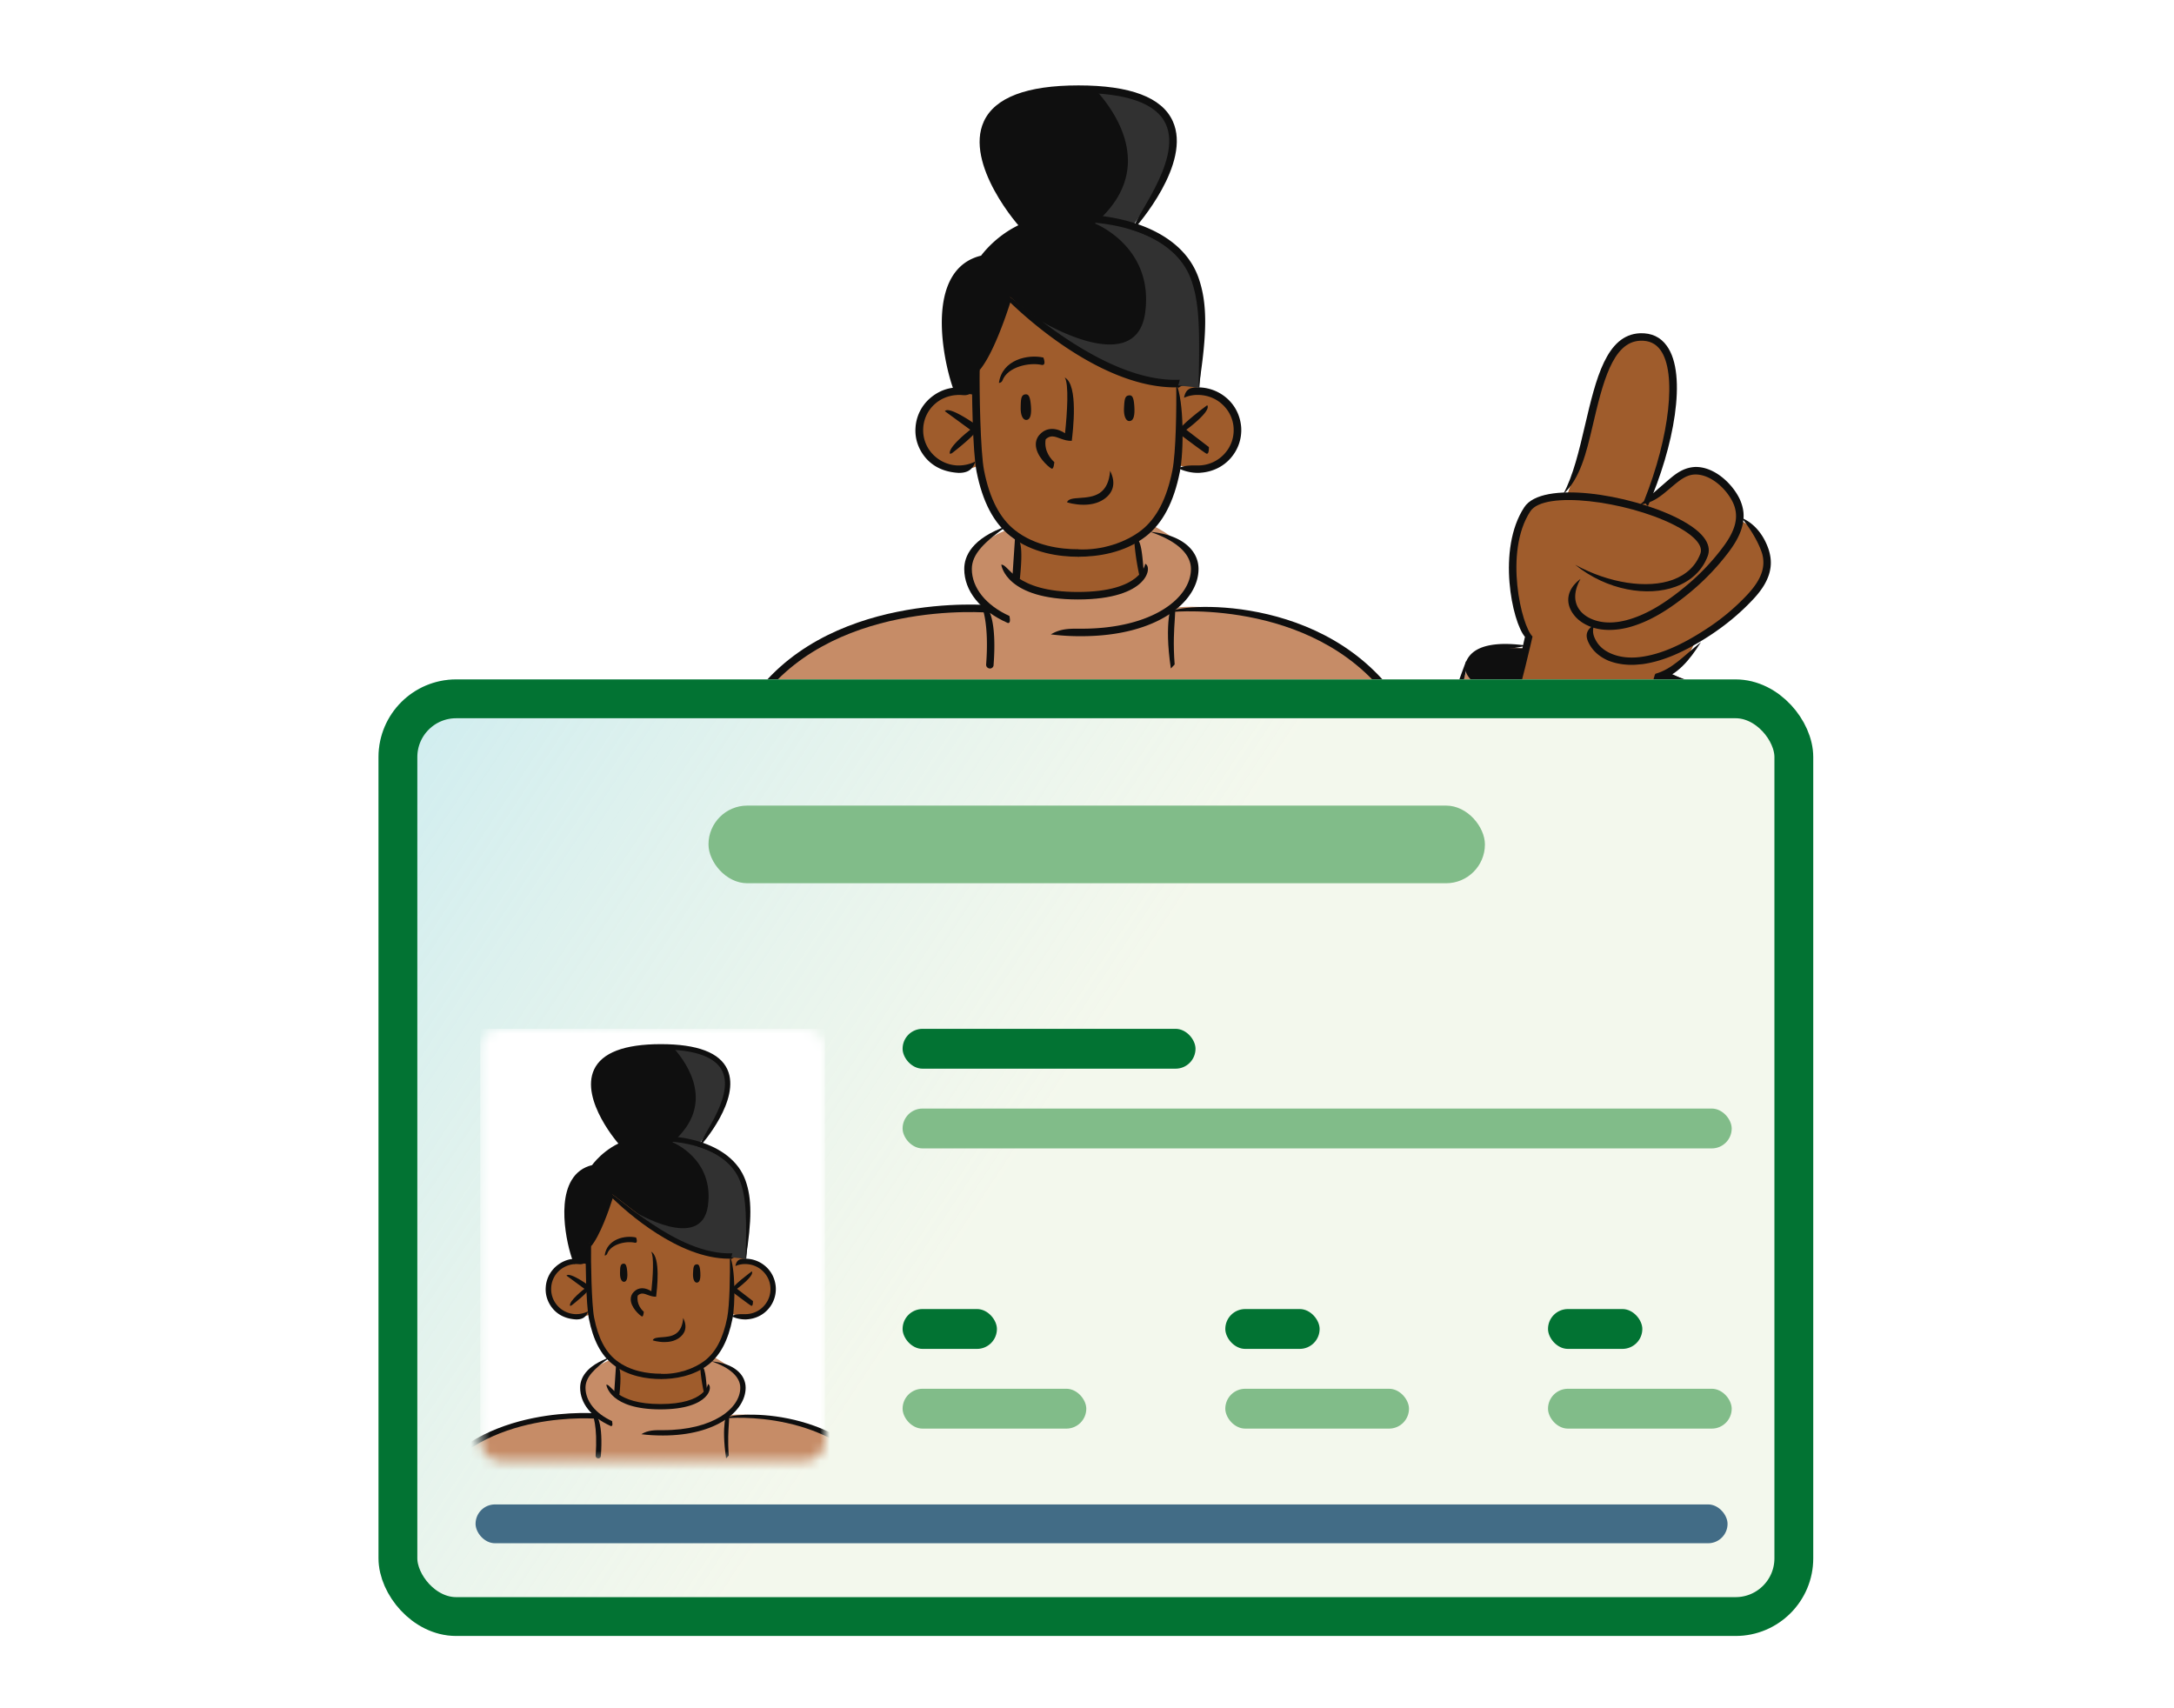 <svg xmlns="http://www.w3.org/2000/svg" width="224" height="176" fill="none"><style><![CDATA[.B{fill:#0f0f0f}.C{fill:#81bc89}.D{fill:#9f5c2c}.E{fill:#027333}]]></style><path d="M151.204 68.816l-3.558 10.727s-3.298-10.87-12.569-14.397c-9.286-3.528-14.377-2.485-14.377-2.485s2.748-1.871 2.401-4.256c-.362-2.385-4.354-4.271-4.354-4.271l-15.201.543s-3.558 1.314-3.79 3.942c-.217 2.628 1.895 4.056 1.895 4.056s-8.157-.414-12.887 1.728c-4.73 2.128-11.296 4.699-14.796 15.154-3.5 10.441-3.847 22.311-3.847 22.311l-15.925 3.999s-4.513 2.7-3.818 4.399l3.254 17.783s3.471 14.883 14.637 14.869 14.044-8.142 14.044-8.142-3.182 23.325-5.684 29.366h68.775s-5.077-19.239-6.625-34.736c0 0-1.547-11.984-.81-16.726 0 0 1.461 12.883 10.732 15.04s14.913-2.999 18.167-10.584 5.178-21.439 5.843-25.595l3.009-19.068s.462-3.142-10.921-4.756c-11.397-1.585-12.684-1.314-13.595 1.1z" fill="#c68c67"/><path d="M70.121 102.284c-.391-.557-.694-18.14 6.971-29.766 7.724-11.726 24.863-10.17 25.022-10.155.333.629.13.8-.072.771-.174-.014-16.836-1.514-24.299 9.798-7.535 11.427-7.232 28.781-7.232 28.952-.376.4-.391.4-.391.4z" class="B"/><path d="M70.707 107.863s-2.962-5.638-2.77-6.967 2.609-4.386 3.812-5.534c1.218-1.15 1.098-3.289-.246-3.92s-3.335.209-5.191 2.029c-1.858 1.805-4.134 4.567-5.017 4.58 0 0-7.071-4.608-9.99-5.155s-4.285-.618-4.934.596c0 0-2.388.279-2.832 1.981 0 0-2.061-.286-2.721.986s.5 3.575 2.984 5.065 6.254 3.357 8.953 3.875 4.121 6.324 4.121 6.324 8.89-.83 13.83-3.859z" class="D"/><g class="B"><path d="M70.814 108.414c-1.048-3.069-3.003-7.44-2.417-8.493.767-1.408 1.654-2.279 2.515-3.106l.941-.946c1.776-1.943 1.24-3.327.934-3.823-.597-.964-1.927-1.382-3.209-1.029-2.323.632-4.98 3.547-7.123 5.885-1.425 1.549-6.102 1.843-7.797 1.849-.218-.015-.395.168-.396.383.648.389 6.864.371 8.572-1.511 2.157-2.354 4.827-5.297 6.935-5.873.955-.26 1.929.022 2.348.697.467.743.157 1.808-.847 2.901l-.913.916c-.861.827-1.831 1.775-2.663 3.287-.949 1.734 2.124 7.523 2.746 8.657.081.138.216.216.375.206z"/><path d="M56.903 112.121c.271-.06.404-.254.362-.466-.059-.254-1.369-6.111-4.43-6.62-2.958-.487-10.751-3.662-11.791-7.303-.147-.492-.044-.927.283-1.263.463-.473 1.278-.653 2.146-.449 1.764.404 8.374 3.653 8.434 3.693.32.023 6.668-1.134 9.717 1.737-2.581-3.487-8.485-2.644-9.474-2.482-.927-.457-6.756-3.283-8.492-3.689-1.132-.258-2.232-.003-2.886.668-.517.533-.689 1.26-.482 2.019 1.209 4.246 9.828 7.426 12.405 7.851 2.109.354 3.455 4.478 3.799 6.03.04.169.206.288.408.275z"/><path d="M57.723 99.32c-.921-1.288-10.467-6.299-12.3-5.94-1.635.274-2.19 1.583-2.251 2.231.783.008.951-1.233 2.385-1.481 1.218-.219 7.974 3.049 11.96 5.146.06.039.133.049.206.044z"/><path d="M61.509 98.437c.007-.816-3.959-3.043-4.899-3.471l-1.569-.76c-2.005-1.005-4.504-2.265-6.271-2.24-2.434.01-2.828 1.58-2.853 1.653.775.109 1.062-.868 2.858-.881 1.578-.027 4.078 1.247 5.918 2.162l1.599.773c.909.401 4.966 2.694 5.011 2.719.06.039.133.049.206.044zm36.93-58.401s-3.066-11.669 2.618-13.283c0 0 2.285-2.442 4.426-3.371 0 0-5.323-6.442-4.007-9.955s5.063-4.385 9.59-4.442c4.527-.043 9.517 1.314 9.806 4.771s-4.252 9.527-4.252 9.527 6.639 1.685 6.943 7.142c.303 5.47-.463 9.084-.463 9.084l-1.533 1.114-22.029 1.314-1.099-1.9z"/></g><path d="M121.294 47.907s6.089 1.843 6.205-3.828c0 0-.256-1.686-1.511-2.809-2.406-1.584-4.01-1.848-4.545-1.32l-.534-.264s-3.679.579-8.828-2.992-7.998-6.099-7.998-6.099-2.488 5.928-3.515 7.37l-.015 2.771s-4.932-1.514-5.828 3.342c0 0 .014 3.871 3.153 4.171s2.994-.571 2.994-.571.723 5.97 4.107 7.699l-.332 4.385s2.386 2.157 6.913 1.628 5.93-1.728 5.93-1.728l-.26-4.285s3.283-2.143 4.064-7.47z" class="D"/><path d="M53.821 105.854l1.403.315 1.345 5.484s-5.872.172-6.19-1.399c-.333-1.571 3.442-4.4 3.442-4.4zm14.636-3.572l1.374 5.228s5.236-2.685 4.021-4.685-5.395-.543-5.395-.543zm88.517-35.479s-.781 4.428-1.605 4.956c-.81.528-4.599-1.7-3.949-3.514.637-1.8 5.554-1.443 5.554-1.443zm14.422 2.287s-1.953 3.971-1.78 5.585c0 0 5.743.029 6.09-2.185.275-1.757-4.31-3.399-4.31-3.399z" class="B"/><path d="M123.58 39.95s.487-4.381-.164-9.183c-.303-5.47-6.942-7.142-6.942-7.142s4.541-6.07 4.252-9.527c-.246-2.914-3.847-4.342-7.695-4.685 2.04 2.3 6.119 8.184-.217 13.612 0 0 6.104 2.385 5.178 9.198-.94 6.813-10.719.862-10.719.862a109.21 109.21 0 0 0 7.753 5.28l6.148 1.32 2.406.264z" fill="#313131"/><g class="B"><path d="M105.615 40.636c.318-.043.521.086.607 1.185.102 1.243-.231 1.457-.506 1.443s-.564-.386-.549-1.271c.014-.871.043-1.285.448-1.357zm10.687.102c.319-.043.521.1.579 1.214.072 1.243-.26 1.443-.55 1.428-.274-.014-.549-.414-.52-1.285.043-.886.072-1.3.491-1.357zm-17.53 7.983c-1.475-.086-2.56-.614-3.341-1.485-.781-.886-1.186-2.014-1.099-3.185a4.36 4.36 0 0 1 1.504-3.028c.897-.771 2.01-1.185 3.225-1.085a4.49 4.49 0 0 1 1.375.3c-.651.571-1.027.486-1.418.457-.969-.043-1.924.257-2.661.9a3.57 3.57 0 0 0-1.23 2.5 3.58 3.58 0 0 0 .911 2.628 3.72 3.72 0 0 0 2.531 1.228 3.88 3.88 0 0 0 1.923-.4c-.303 1-1.012 1.171-1.721 1.171zm-.896-1.972c-.231-.686 2.097-2.471 2.097-2.471l-2.618-1.914c.463-.614 3.5 1.6 3.5 1.6 0 .614-2.734 2.7-2.734 2.7-.072.057-.159.086-.246.086zm25.557 1.971c-.709 0-1.418-.171-2.054-.486.955-.386 1.605-.243 2.285-.286a3.66 3.66 0 0 0 2.531-1.228c.651-.728.969-1.657.912-2.628s-.507-1.857-1.244-2.5-1.678-.943-2.662-.9a3.43 3.43 0 0 0-1.2.286c.159-.9.651-1.014 1.157-1.057a4.5 4.5 0 0 1 3.225 1.085c.896.771 1.418 1.857 1.505 3.028.072 1.171-.319 2.3-1.1 3.185s-1.88 1.4-3.066 1.485c-.101.014-.188.014-.289.014zm.896-1.97c-.231-.086-2.979-2.171-2.979-2.171 0-.614 3.037-2.828 3.037-2.828.463.614-2.155 2.528-2.155 2.528l2.329 1.785c0 .628-.116.686-.232.686zm28.479 81.929a18.94 18.94 0 0 1-1.272-.043c-6.697-.514-13.813-5.656-13.669-18.539.651 12.355 7.391 17.282 13.741 17.768a16.49 16.49 0 0 0 1.186.043c13.22 0 16.358-17.783 17.414-23.739l5.135-31.494c.738.343-2.777 22.667-4.354 31.623-1.113 6.113-4.324 24.381-18.181 24.381zm-10.456-23.839c-.245-.014-.405-.214-.39-.414.492-5.428 1.519-10.441 2.285-13.698 3.038-12.855 6.784-22.525 6.813-22.61.694.371-3.038 9.984-6.061 22.796-.766 3.228-1.779 8.213-2.271 13.598-.014.185-.188.328-.376.328z"/><path d="M111.097 57.362c-1.953 0-4.759-.371-6.986-2.128-1.721-1.343-2.864-3.514-3.486-6.627-.419-2.057-.506-8.541-.463-10.655.608-.371.781-.2.781.014-.043 2.271.073 8.584.449 10.498.578 2.928 1.634 4.942 3.196 6.17 2.054 1.614 4.672 1.957 6.509 1.957.39.586.217.771 0 .771z"/><path d="M111.096 57.362c.421-.177-.485-.609 0-.761 2.445.118 4.914-.723 6.509-1.968 1.562-1.228 2.618-3.257 3.196-6.17.362-1.828.434-6.356.391-8.941.81 1.8.796 6.984.376 9.098-.622 3.114-1.765 5.285-3.486 6.627-2.227 1.742-5.019 2.114-6.986 2.114z"/><path d="M121.062 39.91c-7.406 0-15.028-6.87-16.966-8.741-.492 1.543-1.851 5.499-3.24 7.056.289-.652-.528.383-.187-.598.855-2.457 2.867-7.26 2.877-7.301.752-.071 9.85 9.156 18.007 8.798-.144.771-.318.786-.491.786zm-16.358 19.98c-.246-.029-.405-.214-.391-.428l.275-4.114c.781.043.723 2.014.506 4.185a.4.4 0 0 1-.39.357zm12.784-.184c-.578-2.442-.636-4.299-.636-4.328.781 0 .839 1.828 1.027 3.899l-.391.428zM98.512 40.695c-.477-.6-2.792-8.184-.419-12.155.68-1.143 1.692-1.885 2.994-2.2.477-.628 2.676-3.328 6.451-3.971 5.366-.943 13.856.386 15.939 6.213.925 2.614.94 5.599.014 11.412.13-5.785.13-8.684-.752-11.155-1.924-5.413-9.966-6.599-15.071-5.713-3.862.671-6.003 3.742-6.032 3.771-1.417.414-2.27 1.014-2.878 2.028-2.198 3.685.101 11.184.116 11.27-.289.5-.318.5-.362.5zM76.629 164.53c1.62-4.5 9.228-43.693 6.711-54.934-2.56-11.455 1.548-22.867 1.591-22.981.694.371-3.341 11.584-.825 22.81 2.531 11.341-5.149 50.905-7.13 54.89-.072.129-.203.215-.347.215zm68.776 0c-2.329-4.185-10.009-43.75-7.478-55.105 2.503-11.241-1.518-22.439-1.562-22.553.781-.143 4.874 11.269 2.329 22.724-2.502 11.241 5.091 50.434 7.058 54.377-.231.542-.289.557-.347.557zM169.34 75.1c-1.981 0-4.209-.214-6.508-.629-5.684-1.014-10.573-3.085-11.644-4.928-.318-.557-.26-1-.159-1.286.767-2.085 3.833-2.085 6.263-1.742-1.866.5-4.903.329-5.525 2-.072.186-.029.4.101.643.955 1.628 5.728 3.585 11.108 4.556 3.211.571 6.292.743 8.679.5 2.169-.229 3.543-.814 3.673-1.543.131-.686-1.142-2.014-3.804-3.214 2.546.3 4.831 1.9 4.571 3.357-.202 1.143-1.721 1.9-4.354 2.171-.752.086-1.547.114-2.401.114z"/></g><path d="M156.096 71.81l1.429-6.315s-2.731-3.004-1.516-9.238 5.422-5.143 5.422-5.143 2.259-6.239 2.845-9.512 2.498-7.294 5.268-6.894 3.361 4.719 2.695 8.139-2.242 8.441-2.242 8.441 2.983-2.798 4.157-2.767 3.603.876 4.306 2.302a12.97 12.97 0 0 1 .988 2.871s2.384 1.133 2.564 3.441-1.339 4.838-7.336 8.835c0 0-.838 3.142-4.213 3.728l-.656 5.507s-4.049-.183-7.279-1.148l-6.432-2.246z" class="D"/><g class="B"><path d="M169.802 52.126c2.632-5.985 4.092-13.517 1.94-16.491-.65-.913-1.582-1.342-2.768-1.301-3.467.161-4.531 4.672-5.655 9.457-.604 2.588-1.232 5.262-2.26 7.14 1.764-1.612 2.404-4.344 3.02-6.975 1.051-4.482 2.056-8.718 4.902-8.85.925-.043 1.621.282 2.116.974 1.672 2.324.962 8.849-1.696 15.521.299.515.344.527.401.525z"/><path d="M156.113 72.197c.363-.303 1.792-6.618 1.792-6.618-1.12-1.049-2.982-8.698-.224-12.901 1.419-2.168 9.854-1.059 14.716 1.36 2.105 1.046 3.126 2.142 2.804 3.001-.477 1.266-1.434 2.169-2.828 2.691-2.634.966-6.601.364-10.078-1.547 3.296 2.678 7.51 3.311 10.357 2.263 1.594-.589 2.746-1.672 3.3-3.142.348-.917.065-2.334-3.181-3.956-4.892-2.432-13.893-3.886-15.718-1.085-2.839 4.322-1.245 11.826.072 13.352l-1.381 6.113c.296.458.326.471.369.469z"/><path d="M166.155 64.893c.52-.024 1.052-.106 1.61-.246 2.046-.538 4.105-1.721 6.516-3.735a24.71 24.71 0 0 0 3.905-4.128c.695-.947 1.612-2.391 1.45-4.014-.051-.469-.188-.935-.398-1.383-.815-1.664-2.705-3.363-4.641-3.273-1.226.086-2.02.766-2.786 1.417l-2.839 2.463c1.38-.207 2.104-.841 3.093-1.674.947-.802 1.615-1.376 2.511-1.432 1.603-.075 3.235 1.38 3.954 2.833a3.38 3.38 0 0 1 .328 1.129c.106 1.039-.306 2.145-1.301 3.478a23.16 23.16 0 0 1-3.782 3.994c-2.313 1.938-4.287 3.074-6.204 3.577-1.145.296-2.229.318-3.155.032-.485-.149-1.15-.447-1.611-1.026-.923-1.158-.365-2.542.05-3.262-1.553 1.159-1.557 2.618-.666 3.734.462.593 1.163 1.032 1.986 1.294.603.186 1.272.255 1.98.222z"/><path d="M168.495 68.489l.75-.063c2.086-.297 4.287-1.229 6.915-2.939 1.602-1.047 3.08-2.26 4.377-3.635.815-.853 1.897-2.176 1.922-3.821.007-.472-.073-.94-.226-1.419-.369-1.098-1.176-2.562-2.786-3.259 1.044 1.295 1.725 2.551 2.059 3.507a3.29 3.29 0 0 1 .185 1.164c-.024 1.045-.568 2.1-1.714 3.311a22.61 22.61 0 0 1-4.238 3.514c-2.53 1.648-4.631 2.546-6.601 2.824-1.165.169-2.257.048-3.144-.34-.458-.193-1.083-.565-1.475-1.204s-.471-1.108-.269-1.746c-.999.618-.894 1.329-.393 2.149.392.639 1.025 1.168 1.823 1.517.812.334 1.775.489 2.815.441z"/><path d="M169.779 75.592c.361-.317 1.235-5.505 1.235-5.505 1.839-.615 3.007-1.97 4.248-3.93-1.857 1.488-2.956 2.769-4.699 3.264-.275.313-1.182 5.717-1.182 5.717.354.455.383.454.398.453zM69.454 143.333c-2.951 0-5.612-.771-7.926-2.299-5.916-3.9-8.215-11.798-9.054-16.155-.362-1.842-.781-4.413-1.229-7.127l-1.258-7.441c.535-.486.723-.343.767-.129l1.273 7.456 1.229 7.113c.825 4.242 3.038 11.926 8.722 15.669 3.139 2.071 6.957 2.656 11.325 1.756 2.415-.5 8.143-2.456 9.199-9.869-.391 8.213-7.029 10.212-9.04 10.626-1.389.258-2.719.4-4.006.4zm11.861-18.955l-7.709-21.21c.766-.172 4.455 9.541 8.085 20.71-.304.5-.347.5-.376.5z"/><path d="M54.412 112.039c-2.343 0-4.05-.5-4.411-1.671 1.186 1.228 6.393 1.442 13.133-.572 5.236-1.556 9.749-4.042 10.501-5.77.116-.257.116-.471.029-.643-.767-1.514-3.24-1.214-5.163-.714-.203.072-.42-.071-.477-.271 3.486-1.329 5.525-.943 6.335.643.13.271.246.714-.015 1.299-.853 1.943-5.467 4.557-10.992 6.213-3.081.886-6.378 1.486-8.939 1.486zm-4.036-1.402c-.781-1.628 1.374-3.771 3.616-5.114-1.953 2.057-3.457 3.9-3.24 4.614-.304.486-.347.5-.376.5zm52.548-71.184c.332-2.414 2.994-2.971 4.585-2.614.246.671.043.8-.174.757-1.301-.286-3.529.2-4.05 1.614-.057.143-.202.243-.361.243zm8.722 12.552c-.911 0-1.649-.229-1.707-.257.261-.729 2.155-.143 3.37-.957.637-.428.998-1.2 1.071-2.285.694 1.385.217 2.342-.637 2.928-.651.443-1.417.571-2.097.571zm-3.284-3.713c-.391-.214-1.606-1.314-1.635-2.457-.014-.428.145-.814.449-1.114.347-.357.766-.529 1.229-.529.507 0 .984.214 1.331.443.231-2.128.405-5.099-.029-5.742 1.432.757.839 5.57.723 6.527-.853.029-1.461-.457-2.01-.457-.246 0-.477.1-.68.3-.202 1.243.593 2.085.897 2.357-.073.628-.174.671-.275.671zm-5.641-19.184c-.318-.157-1.576-1.914-1.576-1.914.636-.443 1.894 1.3 1.894 1.3-.159.6-.231.614-.318.614zm44.926 50.823c-1.158-2.614-3.891-6.956-3.906-6.999-7.463-11.327-22.838-9.898-22.997-9.884.087-.786 15.925-2.257 23.648 9.47.116.186 2.806 4.471 3.616 6.899-.289.514-.318.514-.361.514zm-42.178-56.148c-.535-.414-6.118-6.899-4.093-11.284 1.143-2.457 4.426-3.699 9.749-3.699s8.591 1.228 9.705 3.671c1.996 4.356-3.689 10.798-3.934 11.07-.536-.571 5.004-6.856 3.225-10.755-.969-2.128-4.006-3.214-8.996-3.214-5.005 0-8.042 1.1-9.04 3.242-1.823 3.928 3.616 10.255 3.674 10.327-.102.6-.189.643-.29.643zm5.598 37.979c-7.348 0-7.883-3.442-7.897-3.585.781-.071 1.302 2.814 7.897 2.814 6.581 0 6.928-2.871 6.928-2.9.767.214.434 3.671-6.928 3.671zm-7.217 2.43c-2.879-1.271-4.498-3.328-4.498-5.57 0-1.314.766-3.142 4.397-4.428-2.315 1.643-3.616 2.885-3.616 4.428 0 1.928 1.446 3.742 3.876 4.842.13.643 0 .728-.159.728z"/><path d="M111.428 65.547a24.39 24.39 0 0 1-3.153-.186c1.056-.643 2.083-.586 3.153-.586 7.333 0 11.282-3.171 11.282-6.156 0-1.557-1.49-2.914-4.209-3.828 3.312.3 4.99 1.928 4.99 3.828 0 3.357-4.223 6.927-12.063 6.927zm-9.43 3.329c-.246-.014-.405-.2-.391-.414.333-4.328-.448-5.999-.462-6.027.737-.257 1.576 1.5 1.229 6.085 0 .2-.174.357-.376.357z"/><path d="M120.641 68.873c-.737-4.928.116-6.656.145-6.727.694.357-.087 2 .246 6.313l-.391.414z"/></g><g filter="url(#B)"><rect x="39" y="70" width="147.829" height="98.552" rx="8" fill="#fff"/><rect x="39" y="70" width="147.829" height="98.552" rx="8" fill="url(#C)" fill-opacity=".9"/><rect x="41" y="72" width="143.829" height="94.552" rx="6" stroke="#027333" stroke-width="4"/><rect x="73" y="83" width="80" height="8" rx="4" class="C"/><rect x="93" y="106" width="30.181" height="4.106" rx="2.053" class="E"/><rect x="93" y="114.214" width="85.427" height="4.106" rx="2.053" class="C"/><rect x="93" y="134.87" width="9.719" height="4.106" rx="2.053" class="E"/><rect x="93" y="143.083" width="18.927" height="4.106" rx="2.053" class="C"/><rect x="126.25" y="134.87" width="9.719" height="4.106" rx="2.053" class="E"/><rect x="126.25" y="143.083" width="18.927" height="4.106" rx="2.053" class="C"/><rect x="159.5" y="134.87" width="9.719" height="4.106" rx="2.053" class="E"/><rect x="159.5" y="143.083" width="18.927" height="4.106" rx="2.053" class="C"/><rect x="49" y="155" width="129" height="4" rx="2" fill="#426c86"/><mask id="A" maskUnits="userSpaceOnUse" x="49" y="106" width="36" height="45" mask-type="alpha"><rect x="49.488" y="106" width="35.512" height="44.509" rx="2" fill="#fff"/></mask><g mask="url(#A)"><path fill="#fff" d="M49.488 106H85v44.508H49.488z"/><path d="M96.405 150.219l-2.513 7.621s-2.33-7.723-8.879-10.229c-6.559-2.507-10.156-1.766-10.156-1.766s1.941-1.329 1.696-3.024c-.255-1.695-3.075-3.034-3.075-3.034l-10.738.385s-2.513.934-2.677 2.801c-.153 1.867 1.338 2.882 1.338 2.882s-5.762-.294-9.103 1.228c-3.341 1.512-7.98 3.339-10.452 10.767-2.472 7.418-2.718 15.851-2.718 15.851l-11.249 2.842s-3.188 1.918-2.697 3.125l2.299 12.635s2.452 10.574 10.34 10.564 9.921-5.785 9.921-5.785-2.248 16.572-4.015 20.865h48.582s-3.586-13.67-4.679-24.68c0 0-1.093-8.514-.572-11.884 0 0 1.032 9.154 7.581 10.686s10.534-2.131 12.832-7.519 3.658-15.233 4.128-18.186l2.125-13.547s.327-2.233-7.714-3.38c-8.051-1.126-8.96-.933-9.604.782z" fill="#c68c67"/><path d="M59.132 129.771s-2.166-8.291 1.849-9.438c0 0 1.614-1.735 3.126-2.395 0 0-3.76-4.577-2.83-7.073s3.576-3.116 6.774-3.156c3.198-.031 6.723.933 6.927 3.389s-3.004 6.769-3.004 6.769 4.689 1.197 4.904 5.074c.215 3.887-.327 6.454-.327 6.454l-1.083.792-15.56.933-.777-1.349z" class="B"/><path d="M75.275 135.363s4.301 1.309 4.383-2.72c0 0-.181-1.198-1.068-1.995-1.7-1.126-2.833-1.313-3.21-.938l-.378-.188s-2.598.412-6.236-2.125l-5.65-4.334-2.483 5.237-.01 1.969s-3.484-1.076-4.117 2.374c0 0 .01 2.75 2.227 2.964s2.115-.406 2.115-.406.511 4.241 2.902 5.469l-.235 3.116s1.686 1.532 4.884 1.157 4.189-1.228 4.189-1.228l-.184-3.045s2.319-1.522 2.871-5.307z" class="D"/><path d="M76.89 129.711s.344-3.113-.116-6.524c-.215-3.887-4.904-5.074-4.904-5.074s3.208-4.313 3.004-6.769c-.174-2.07-2.718-3.085-5.435-3.328 1.441 1.633 4.322 5.814-.153 9.671 0 0 4.312 1.694 3.658 6.535-.664 4.841-7.572.613-7.572.613s2.455 1.875 5.476 3.751l4.343.938 1.7.187z" fill="#313131"/><path d="M64.2 130.197c.225-.031.368.061.429.842.072.883-.163 1.035-.358 1.025s-.398-.274-.388-.903c.01-.619.031-.913.317-.964z" class="B"/><path d="M71.751 130.268c.225-.031.368.071.409.862.051.883-.184 1.025-.388 1.015-.194-.01-.388-.294-.368-.913.031-.629.051-.924.347-.964z" class="B"/><path d="M59.367 135.941c-1.042-.061-1.808-.436-2.36-1.055-.552-.63-.838-1.431-.776-2.263.051-.833.429-1.594 1.063-2.152.634-.548 1.42-.842 2.278-.771a3.12 3.12 0 0 1 .971.213c-.46.406-.725.345-1.001.325a2.65 2.65 0 0 0-1.88.639 2.54 2.54 0 0 0-.868 1.776c-.041.69.184 1.35.644 1.867s1.093.822 1.788.873c.47.02.94-.071 1.359-.284-.215.71-.715.832-1.216.832z" class="B"/><path d="M58.735 134.541c-.163-.488 1.482-1.756 1.482-1.756l-1.849-1.36c.327-.436 2.473 1.137 2.473 1.137 0 .436-1.931 1.918-1.931 1.918-.051.04-.112.061-.174.061z" class="B"/><path d="M76.787 135.94a3.27 3.27 0 0 1-1.451-.345c.674-.274 1.134-.172 1.614-.203a2.58 2.58 0 0 0 1.788-.872c.46-.518.684-1.178.644-1.868s-.358-1.319-.879-1.776-1.185-.669-1.88-.639c-.296.02-.582.081-.848.203.112-.639.46-.72.817-.751.838-.051 1.645.223 2.278.771s1.001 1.32 1.063 2.152a3.12 3.12 0 0 1-.776 2.263c-.552.629-1.328.994-2.166 1.055-.072.01-.133.01-.204.01z" class="B"/><path d="M77.421 134.541c-.163-.061-2.105-1.543-2.105-1.543 0-.436 2.146-2.009 2.146-2.009.327.436-1.522 1.796-1.522 1.796l1.645 1.268c0 .447-.082.488-.163.488z" class="B"/><path d="M68.073 142.08c-1.379 0-3.361-.264-4.935-1.512-1.216-.954-2.023-2.496-2.462-4.709-.296-1.461-.358-6.068-.327-7.57.429-.264.552-.142.552.01-.031 1.614.051 6.099.317 7.459.409 2.08 1.154 3.511 2.258 4.384 1.451 1.147 3.3 1.39 4.598 1.39.276.416.153.548 0 .548z" class="B"/><path d="M68.073 142.083c.297-.126-.343-.433 0-.541 1.727.084 3.471-.513 4.598-1.398 1.103-.872 1.849-2.313 2.258-4.384.255-1.299.307-4.515.276-6.352.572 1.278.562 4.962.266 6.464-.439 2.212-1.247 3.755-2.462 4.709-1.573 1.238-3.545 1.502-4.935 1.502z" class="B"/><path d="M75.112 129.682c-5.231 0-10.616-4.881-11.985-6.211-.347 1.096-1.308 3.907-2.289 5.013.204-.463-.373.272-.132-.424.604-1.746 2.025-5.159 2.032-5.188.531-.05 6.958 6.505 12.72 6.252-.102.548-.225.558-.347.558z" class="B"/><path d="M63.556 143.878c-.174-.02-.286-.152-.276-.304l.194-2.923c.552.031.511 1.431.358 2.974-.02.152-.143.253-.276.253z" class="B"/><path d="M72.588 143.746c-.409-1.736-.45-3.055-.45-3.075.552 0 .593 1.299.725 2.77l-.276.305z" class="B"/><path d="M59.184 130.239c-.337-.426-1.972-5.814-.296-8.635.48-.812 1.195-1.34 2.115-1.563.337-.447 1.89-2.365 4.557-2.821 3.791-.67 9.788.274 11.259 4.414.654 1.857.664 3.978.01 8.108.092-4.11.092-6.17-.531-7.925-1.359-3.846-7.04-4.689-10.646-4.06-2.728.477-4.24 2.659-4.261 2.68-1.001.294-1.604.72-2.033 1.441-1.553 2.618.072 7.945.082 8.006-.204.356-.225.355-.256.355z" class="B"/><path d="M62.301 129.355c.235-1.715 2.115-2.111 3.239-1.857.174.477.031.568-.123.538-.919-.203-2.493.142-2.861 1.146-.041.102-.143.173-.255.173z" class="B"/><path d="M68.461 138.274c-.644 0-1.165-.163-1.206-.183.184-.517 1.522-.101 2.38-.68.45-.304.705-.852.756-1.623.491.984.153 1.664-.45 2.08-.46.315-1.001.406-1.481.406z" class="B"/><path d="M66.142 135.638c-.276-.152-1.134-.934-1.154-1.746-.01-.304.102-.578.317-.791.245-.254.541-.376.868-.376.358 0 .695.153.94.315.163-1.512.286-3.623-.02-4.08 1.011.538.593 3.958.511 4.638-.603.02-1.032-.325-1.42-.325-.174 0-.337.071-.48.213-.143.883.419 1.482.633 1.675-.051.446-.123.477-.194.477z" class="B"/><path d="M62.157 122.009c-.225-.112-1.114-1.36-1.114-1.36.45-.315 1.339.923 1.339.923-.112.427-.164.437-.225.437z" class="B"/><path d="M39.128 173.998c-.276-.396-.49-12.888 4.925-21.149 5.456-8.331 17.563-7.225 17.676-7.215.235.446.092.568-.051.548-.123-.01-11.893-1.076-17.165 6.961-5.323 8.119-5.108 20.449-5.108 20.571-.266.284-.276.284-.276.284z" class="B"/><path d="M93.89 158.115c-.817-1.857-2.748-4.942-2.758-4.973-5.272-8.047-16.133-7.032-16.245-7.022.061-.558 11.249-1.603 16.705 6.728.082.132 1.982 3.176 2.554 4.902-.204.365-.225.365-.255.365z" class="B"/><path d="M64.097 118.223c-.378-.294-4.322-4.901-2.891-8.017.807-1.745 3.126-2.628 6.886-2.628s6.069.873 6.856 2.608c1.41 3.095-2.605 7.672-2.779 7.865-.378-.406 3.535-4.871 2.278-7.642-.685-1.512-2.83-2.283-6.355-2.283-3.535 0-5.681.782-6.386 2.304-1.287 2.79 2.554 7.286 2.595 7.337-.072.426-.133.456-.204.456z" class="B"/><path d="M68.051 145.207c-5.19 0-5.568-2.446-5.578-2.547.552-.051.919 1.999 5.578 1.999 4.649 0 4.894-2.04 4.894-2.06.541.152.306 2.608-4.894 2.608z" class="B"/><path d="M62.953 146.932c-2.033-.903-3.178-2.365-3.178-3.958 0-.934.541-2.233 3.106-3.146-1.635 1.167-2.554 2.05-2.554 3.146 0 1.37 1.022 2.659 2.738 3.44.092.457 0 .518-.112.518z" class="B"/><path d="M68.307 147.898c-.787 0-1.532-.041-2.227-.132.746-.457 1.471-.416 2.227-.416 5.18 0 7.969-2.253 7.969-4.374 0-1.106-1.052-2.07-2.973-2.72 2.34.213 3.525 1.37 3.525 2.72 0 2.385-2.983 4.922-8.521 4.922z" class="B"/><path d="M61.646 150.262c-.174-.011-.286-.143-.276-.295.235-3.075-.317-4.262-.327-4.282.521-.183 1.114 1.065.868 4.323 0 .142-.123.254-.266.254z" class="B"/><path d="M74.815 150.259c-.521-3.501.082-4.729.102-4.78.49.254-.061 1.421.174 4.486l-.276.294z" class="B"/></g></g><defs><filter id="B" x="35" y="66" width="155.828" height="106.552" filterUnits="userSpaceOnUse" color-interpolation-filters="sRGB"><feFlood flood-opacity="0"/><feGaussianBlur stdDeviation="2"/><feComposite in2="SourceAlpha" operator="in"/><feBlend in="SourceGraphic"/></filter><linearGradient id="C" x1="41.132" y1="72.659" x2="184.133" y2="167.095" gradientUnits="userSpaceOnUse"><stop stop-color="#caebee"/><stop offset=".46" stop-color="#ecf3e1" stop-opacity=".67"/></linearGradient></defs></svg>
